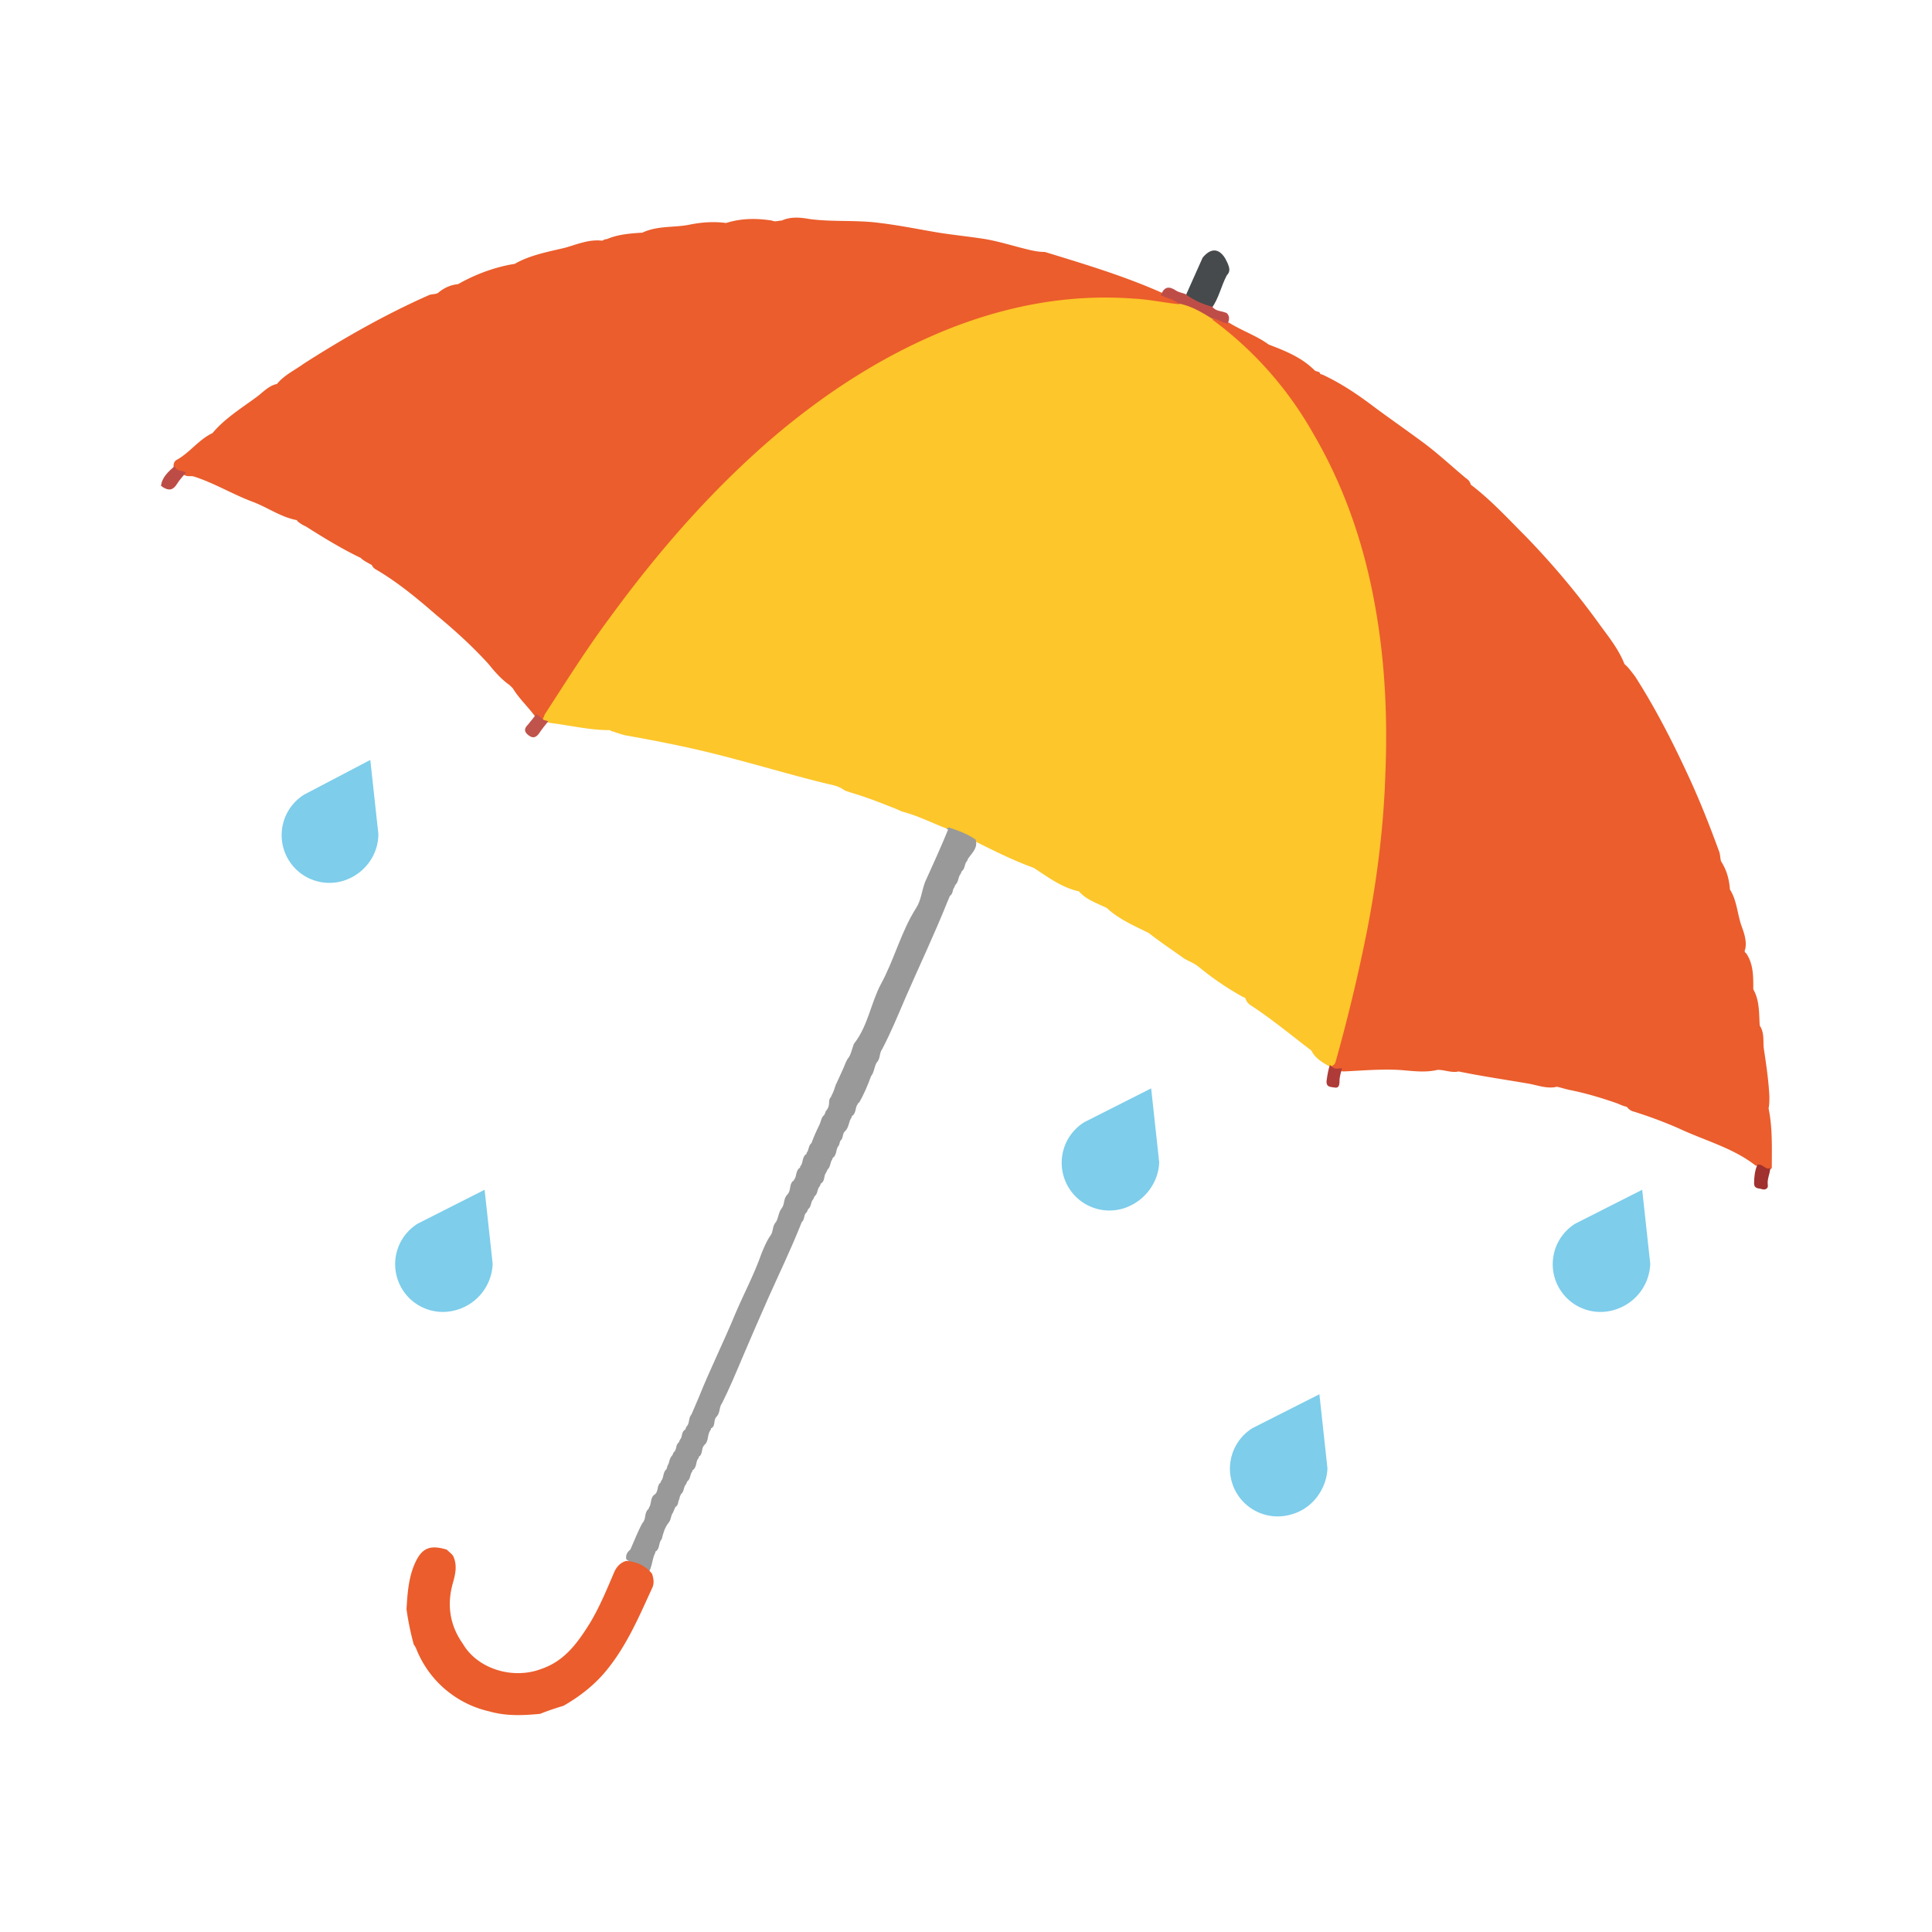 <svg xmlns="http://www.w3.org/2000/svg" xml:space="preserve" id="Capa_1" x="0px" y="0px" version="1.1" viewBox="0 0 24 24"><style>.st2{fill:#eb5d2c}</style><path d="m7.59 9.08-.01-.01h-.01c-.25 0-.49-.06-.74-.09-.03-.01-.07-.01-.1-.04.02-.15.13-.25.2-.37.37-.6.79-1.18 1.25-1.72.86-1.04 1.85-1.94 3.07-2.55.78-.39 1.6-.62 2.47-.63.28 0 .57.01.84.08.03.01.07.01.1.01.16.02.28.11.41.19.62.45 1.08 1.04 1.43 1.72.33.64.53 1.32.64 2.04.17 1.11.13 2.22-.04 3.32-.06.42-.15.83-.24 1.24-.06.28-.14.56-.22.83-.01.06-.02.12-.08.15h-.04c-.09-.05-.18-.1-.23-.2-.25-.19-.49-.39-.75-.56a.16.16 0 0 1-.07-.09l-.01-.01h-.01c-.2-.11-.39-.24-.56-.38-.06-.05-.13-.07-.19-.11-.14-.1-.29-.2-.43-.31-.18-.09-.37-.17-.52-.31-.12-.06-.25-.1-.34-.2l-.01-.01h-.01c-.21-.05-.38-.18-.55-.29-.25-.09-.49-.21-.73-.33-.11-.05-.22-.09-.33-.15-.19-.07-.38-.17-.58-.22-.01-.01-.03-.01-.04-.02-.2-.08-.4-.16-.61-.22-.02-.01-.04-.01-.07-.03-.07-.05-.15-.06-.23-.08-.37-.09-.74-.2-1.12-.3-.44-.12-.88-.21-1.33-.29-.07-.01-.14-.04-.21-.06" style="fill:#fdc62a"/><path d="M14.65 3.78c-.19-.02-.37-.06-.56-.07-.79-.06-1.55.08-2.29.37-.78.31-1.47.75-2.11 1.28-.81.68-1.5 1.47-2.12 2.32-.29.39-.54.79-.8 1.19-.01.02-.02.05-.03.07-.05.02-.07-.03-.1-.05-.09-.12-.19-.21-.27-.34l-.04-.04c-.1-.07-.18-.16-.26-.26-.2-.22-.42-.42-.65-.61-.23-.2-.47-.4-.74-.56-.02-.01-.05-.03-.06-.06-.05-.03-.1-.05-.14-.09-.23-.11-.46-.25-.68-.39a.4.4 0 0 1-.11-.07v-.01h-.01c-.2-.04-.36-.16-.55-.23-.24-.09-.47-.23-.72-.31-.03-.01-.07 0-.1-.01-.06-.03-.12-.03-.15-.09-.01-.05 0-.09.04-.11.16-.09.27-.25.44-.33.15-.18.36-.31.55-.45.08-.06.15-.14.25-.16.09-.11.22-.17.33-.25.5-.32 1.01-.61 1.55-.85.04-.02.08-.01.12-.03.07-.06.15-.1.25-.11.21-.12.45-.21.69-.25h.01c.19-.11.41-.15.62-.2.15-.04.3-.11.47-.09.02-.01.04-.02.06-.02.14-.06.29-.07.44-.08.19-.09.4-.06.59-.1.15-.03.3-.04.45-.02.19-.06.38-.06.57-.03.04.02.08 0 .12 0 .11-.05.23-.04.34-.02.29.04.59.01.88.05.25.03.49.08.73.12.19.03.39.05.58.08.17.03.33.08.49.12.08.02.16.04.25.04.49.15.99.3 1.46.51.07.04.17.04.21.14m1.9 9.46c.04-.02.04-.05.05-.08.15-.54.28-1.08.39-1.64.12-.63.2-1.27.22-1.92.03-.74-.01-1.47-.15-2.19s-.38-1.4-.75-2.03a4.5 4.5 0 0 0-1.25-1.41c.08-.05.14.02.21.04.16.1.34.16.49.27.21.08.41.16.57.32.02.02.06.01.07.04 0 .01.01.01.02.01.24.11.46.26.67.42.19.14.39.28.58.42s.36.3.54.45c.03.02.05.04.06.08.25.19.46.42.68.64q.51.525.93 1.11c.11.15.23.3.3.48.05.04.09.1.13.15.25.39.46.8.65 1.21.15.32.28.65.4.98.01.04.01.08.02.11.07.11.1.22.11.35.09.14.09.31.15.47.03.08.06.18.04.27-.01.02-.01.04.01.05.09.13.09.28.09.43v.02c.08.14.07.3.08.45.06.09.04.19.05.28.03.2.06.4.07.6 0 .05 0 .1-.01.15.05.24.04.49.04.74-.08.08-.13-.03-.2-.03-.28-.22-.63-.31-.95-.46-.18-.08-.37-.15-.56-.21a.15.15 0 0 1-.09-.06.5.5 0 0 1-.11-.04c-.2-.07-.4-.13-.6-.17-.05-.01-.11-.03-.16-.04-.12.03-.24-.02-.36-.04-.29-.05-.57-.09-.86-.15-.09.02-.17-.02-.26-.02-.17.04-.33.01-.5 0-.23-.01-.45.01-.67.02-.06-.01-.13.02-.14-.07" class="st2"/><path d="M11.79 10.28c.12.04.23.08.33.15.03.1-.04.16-.09.23-.01.01-.01.03-.02.04-.03.03-.02.09-.06.12-.01.01-.01.03-.02.04-.03.04-.02.09-.06.13-.01.01-.01.03-.02.04-.02.03-.01.07-.05.1-.01.02-.02.05-.03.07-.16.4-.35.8-.52 1.19-.09.21-.18.43-.29.64-.04.05-.02.12-.07.17-.03.05-.03.12-.07.17-.04.11-.09.23-.15.33h-.01v.01c-.04.04-.02.11-.07.15-.01 0-.01.01-.01.02-.04.05-.03.12-.08.17-.04.03-.02.09-.06.12-.01.02-.01.04-.02.06-.04.04-.02.11-.07.15l-.01.01v.01c-.03.04-.02.09-.06.13-.01.01-.01.03-.02.04-.03.04-.01.1-.06.13-.01.01-.01.03-.02.04-.03.03-.02.09-.06.12-.01.01-.01.03-.02.04-.03.03-.02.09-.06.12-.01.01-.01.03-.02.04-.04.03-.02.09-.06.12-.01.02-.01.03-.02.05-.12.3-.26.59-.39.88-.11.25-.22.5-.33.76-.08.19-.16.38-.25.56-.04.05-.02.12-.07.17-.04.04-.01.11-.06.14-.01 0-.01.01-.01.02-.05.06-.02.14-.08.19-.04.04-.02.11-.06.14-.01 0-.01.01-.01.02-.04.04-.02.11-.07.15-.01 0-.01.01-.01.02-.03.03-.02.09-.06.12-.01.01-.01.03-.02.04-.03.03-.02.09-.06.12-.01.02-.02.04-.02.06-.02.03-.01.08-.05.1-.01.02-.02.05-.03.07-.03.04-.02.08-.05.12-.05.06-.07.13-.09.21-.04.04-.02.11-.07.15-.01 0-.01.01-.01.02-.05.09-.03.22-.13.29-.01-.08-.13-.13-.23-.21-.01-.05.01-.09.05-.12.05-.11.09-.22.15-.33.05-.05.02-.12.07-.17l.01-.01v-.01c.04-.05.01-.13.08-.17.04-.04.02-.1.06-.14.01 0 .01-.01.01-.02.04-.04.02-.11.07-.15 0-.01.01-.02.01-.04.03-.04.02-.09.06-.13.01-.01.01-.03.02-.04.04-.03.02-.09.06-.12.01-.01.01-.03.02-.04.03-.03.01-.09.06-.12.01-.01.01-.03.02-.04.04-.04.02-.11.06-.15l.09-.21c.14-.35.31-.69.45-1.03.11-.26.24-.5.33-.76.03-.07.06-.15.11-.22.04-.05.02-.12.07-.17.03-.05.03-.12.07-.17s.02-.12.07-.17.02-.12.07-.17h.01v-.01c.04-.04.02-.11.07-.15.01 0 .01-.01.01-.02.04-.04.02-.11.07-.15.01 0 .01-.01.01-.02.03-.03.02-.09.06-.12.03-.08.06-.15.1-.23.02-.04.02-.09.06-.12.01-.02.01-.03.02-.05.03-.03.04-.07.04-.12 0-.02.01-.04.02-.05.02-.04.04-.08.05-.12.01-.02.01-.04.02-.05.04-.09.08-.17.12-.27.01-.02.02-.04.03-.05.03-.04.04-.1.06-.15 0-.01.01-.03.02-.04.16-.21.2-.49.32-.72.17-.31.25-.65.44-.95.06-.09.07-.21.11-.32.1-.22.2-.44.29-.66-.04.01-.02-.01.01-.02" style="fill:#999"/><path d="M14.73 3.67c.07-.16.14-.31.21-.47.1-.12.2-.12.28.01l.03.06c.02.05.04.1-.01.15-.07.13-.1.29-.19.41-.13-.01-.25-.05-.32-.16" style="fill:#464a4c"/><path d="M2 6.04c.01-.11.09-.18.17-.25.02.07.1.05.14.08-.04.05-.08.09-.11.14-.05.08-.1.09-.18.04l-.01-.01z" style="fill:#be4c46"/><path d="M15.06 3.81c.04.06.12.05.18.08.04.04.03.09.01.13-.07-.01-.12-.06-.19-.06-.13-.08-.26-.16-.42-.19-.06-.05-.15-.07-.22-.1.04-.11.1-.12.19-.06.03.02.08.03.11.04.11.08.22.13.34.16" style="fill:#bf4d47"/><path d="M6.81 8.96c-.04.05-.08.1-.12.16-.05.06-.09.04-.13.01-.06-.05-.04-.09 0-.13.03-.04.07-.08.1-.13.03.02.06.05.09.07.01.01.04.01.06.02" style="fill:#c0534c"/><path d="M16.67 13.27c-.01.05-.03.1-.03.16 0 .05-.01.09-.06.08s-.11 0-.1-.09c.01-.07.02-.13.04-.19.01.01.02.01.03.02.03.04.08.02.12.02" style="fill:#af3b38"/><path d="M21.99 14.51c0 .07-.04.13-.03.21.01.04-.03.07-.08.05-.03-.01-.09 0-.09-.07 0-.08.01-.16.04-.23.07-.02.1.07.16.04" style="fill:#a1312e"/><path d="M5.55 19.25c.03.03.06.05.08.08.05.11.03.21 0 .32-.08.27-.05.53.12.77.18.31.62.45.98.31.29-.1.45-.33.6-.57.12-.2.21-.42.3-.63.03-.07.08-.12.15-.14.13.01.24.06.32.16.02.06.03.12 0 .18-.16.35-.31.7-.55 1-.15.19-.34.34-.55.46-.1.03-.19.06-.29.1-.21.02-.42.03-.63-.03a1.28 1.28 0 0 1-.91-.78c-.01-.02-.02-.04-.03-.05-.04-.15-.07-.29-.09-.44.01-.17.02-.34.08-.51.09-.24.19-.3.42-.23" class="st2"/><path d="M13.96 15.01a.593.593 0 0 1-.49-1.07l.83-.42.1.92c-.01.26-.19.49-.44.57m-8.28 1.26a.593.593 0 0 1-.49-1.07l.83-.42.1.92c-.01.26-.18.49-.44.57m-1.41-5.33a.593.593 0 0 1-.49-1.07l.82-.43.1.92c0 .27-.18.5-.43.58m11.78 7.87a.593.593 0 0 1-.49-1.07l.83-.42.1.92c-.01.26-.19.5-.44.57m4.01-2.54a.593.593 0 0 1-.49-1.07l.83-.42.1.92c-.01.26-.18.49-.44.57" style="fill:#7dcdeb"/></svg>